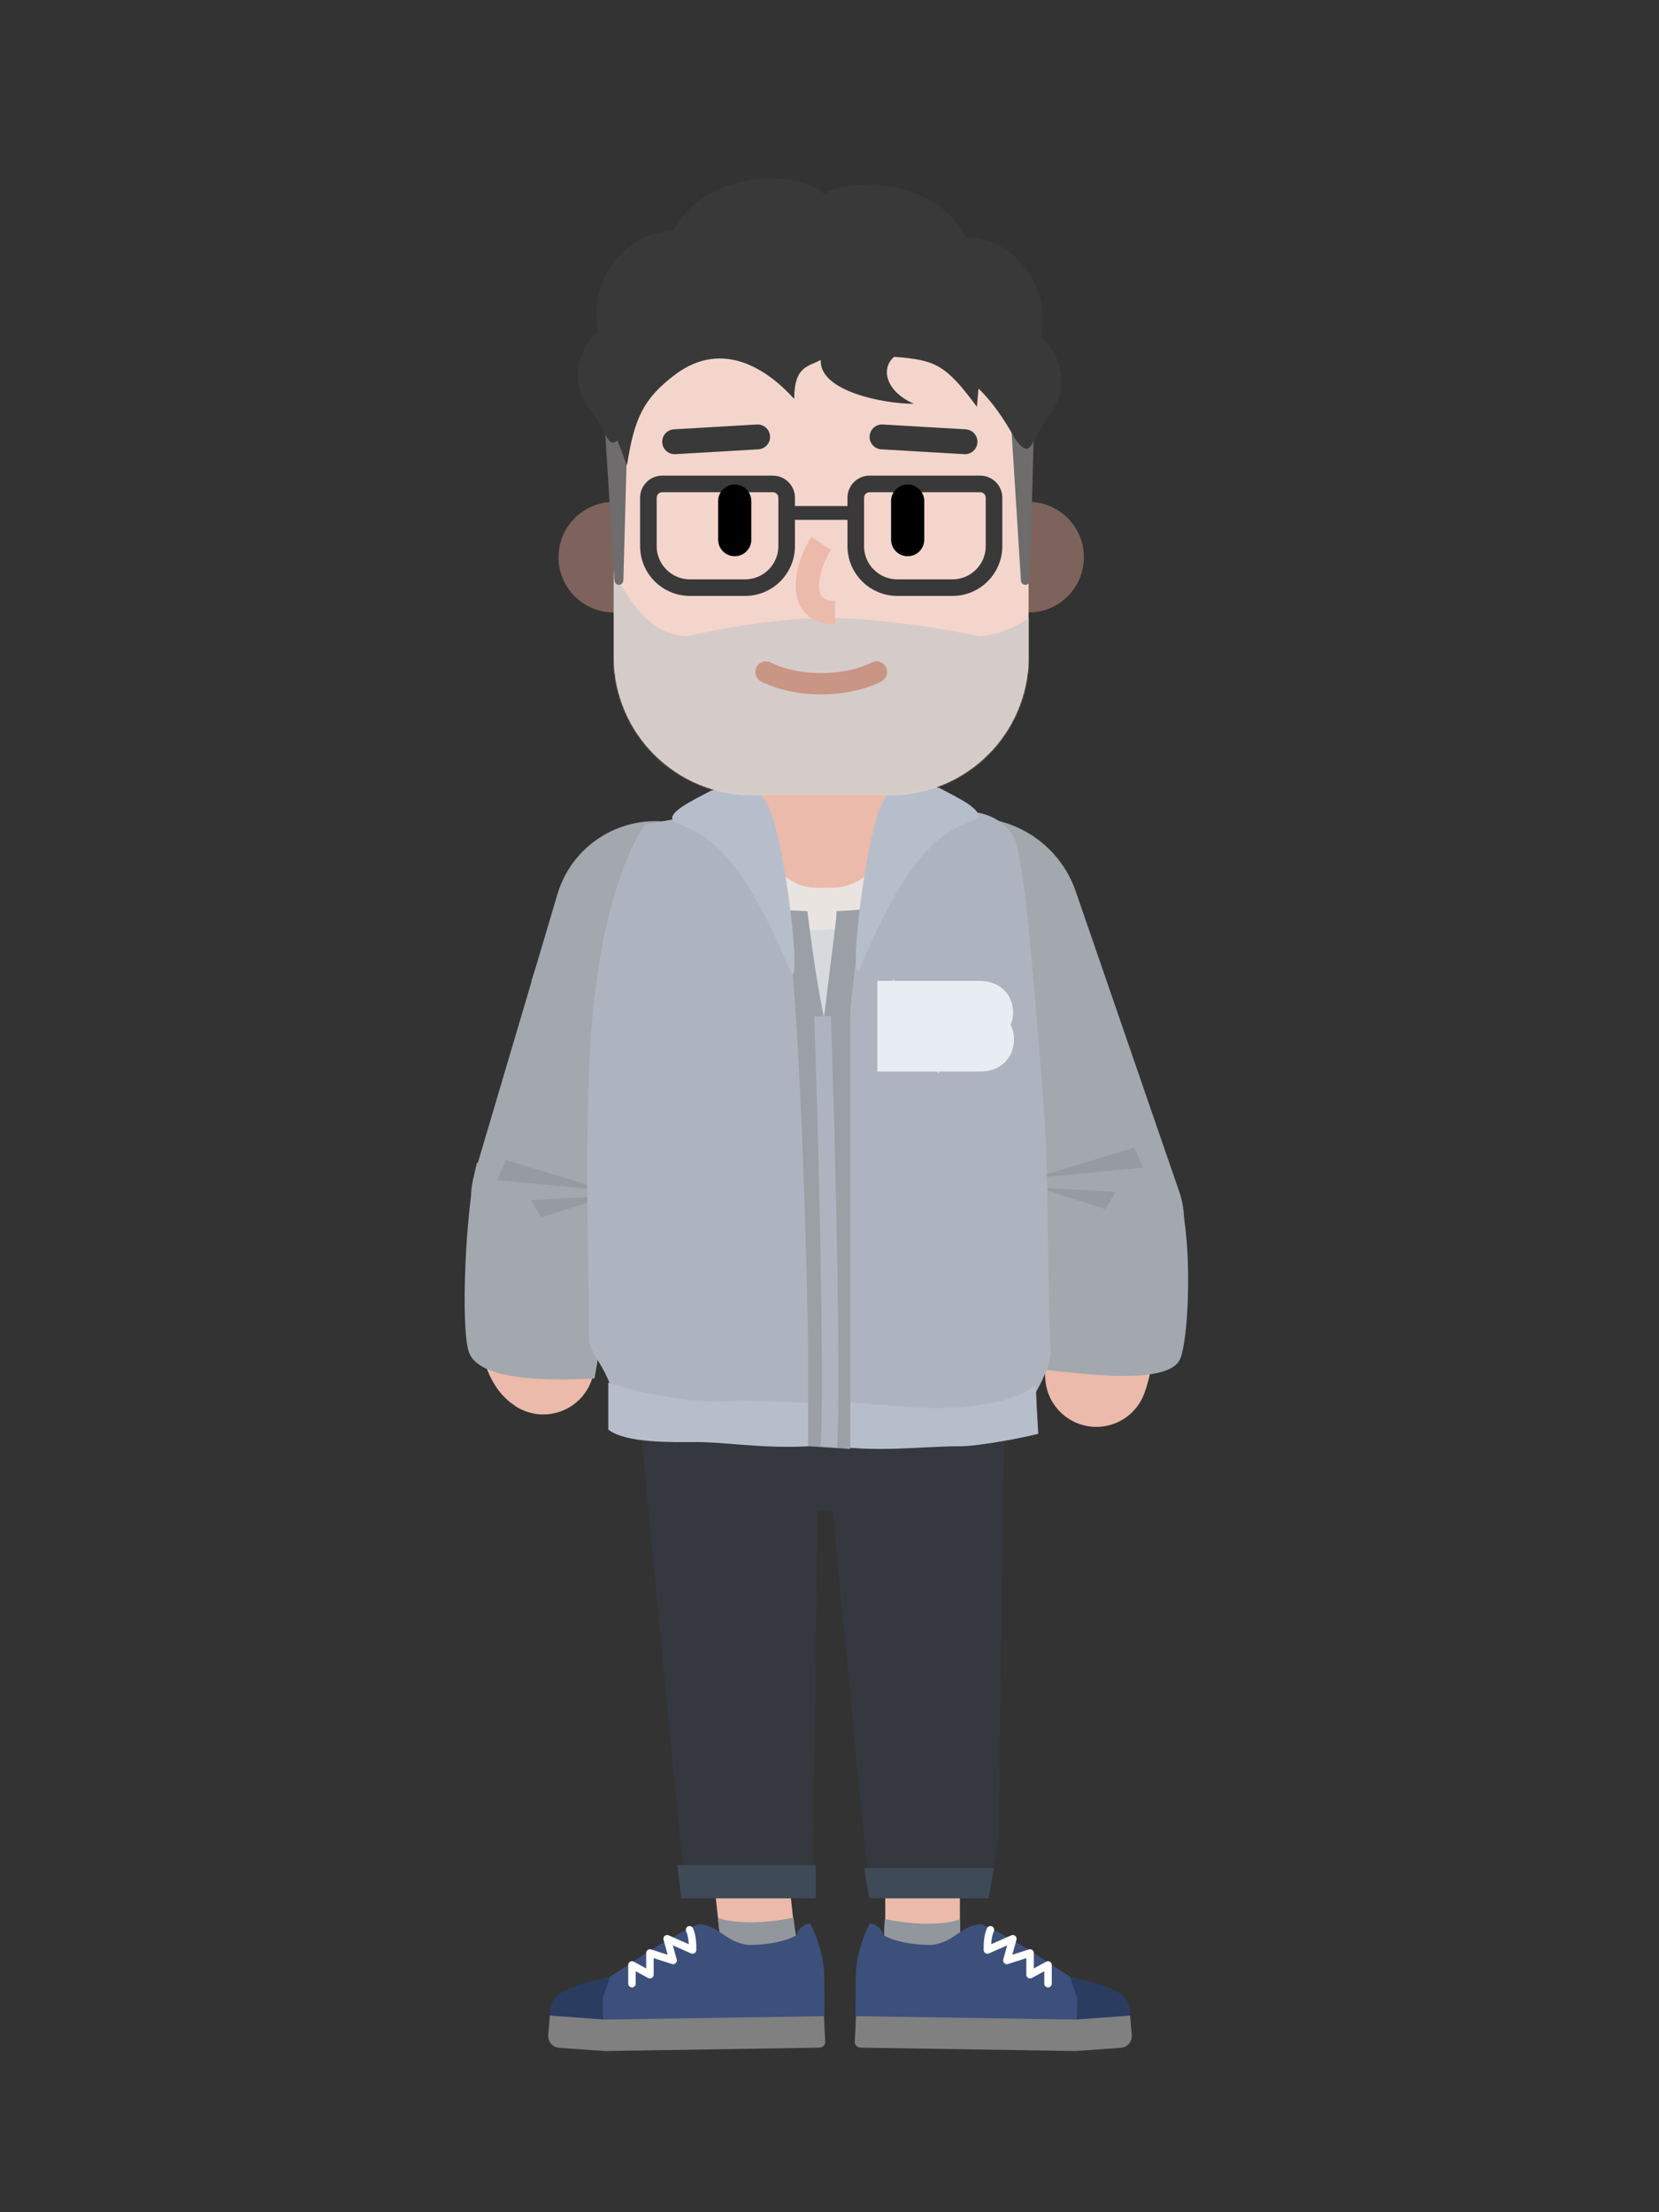 <svg width="1200" height="1600" viewBox="0 0 1200 1600" fill="none" xmlns="http://www.w3.org/2000/svg">
<rect x="0" y="0" width="1200" height="1600" fill="#333333" stroke="none"/>
<path d="M582.145 1092.92C645.928 1092.92 697.635 1068.43 697.635 1038.21C697.635 1008 645.928 983.508 582.145 983.508C518.361 983.508 466.654 1008 466.654 1038.21C466.654 1068.43 518.361 1092.92 582.145 1092.92Z" fill="#35383E"/>
<path d="M424.707 742.925C393 805 367 969 393 986" stroke="#EBBAAA" stroke-width="74" stroke-linecap="round" stroke-linejoin="bevel"/>
<path d="M747.722 720.188C793.074 800.584 809.491 949.648 793 995" stroke="#EBBAAA" stroke-width="74" stroke-linecap="round" stroke-linejoin="bevel"/>
<path d="M667.326 1247.92V1415.92" stroke="#EBBAAA" stroke-width="54" stroke-linecap="round" stroke-linejoin="bevel"/>
<path d="M531.271 1247.92L548 1401" stroke="#EBBAAA" stroke-width="54" stroke-linecap="round" stroke-linejoin="bevel"/>
<path d="M574 1387C544.4 1393 524.667 1389.5 519.5 1387L522.5 1420.5L554 1435.5L578 1415.5C577 1407 575 1397 574 1387Z" fill="#91979C"/>
<path d="M640 1388C669.6 1394 689.333 1390.5 694.5 1388V1421.5L663 1436.5L639 1416.5C640 1408 639 1398 640 1388Z" fill="#91979C"/>
<path d="M408.763 1481.02C408.563 1458.07 411.69 1444.11 431.639 1434.73C451.589 1425.35 470.38 1407.32 504.894 1391.86C504.894 1391.86 509.437 1391.01 516.832 1395.01C523.142 1398.42 531.248 1406.79 543.462 1406.69C556.724 1406.57 568.543 1403.76 575.886 1399.91C579.058 1391.22 586.096 1391.16 586.096 1391.16C586.096 1391.16 596.005 1410.02 596.171 1428.97C596.336 1447.91 596.319 1479.38 596.319 1479.38L408.763 1481.02Z" fill="#3D507B"/>
<path d="M498.795 1395.73C500.96 1400.6 500.96 1406.55 500.96 1410.34L482.554 1402.22L486.885 1417.92L470.102 1412.51V1428.21L457.109 1421.17V1434.71" stroke="white" stroke-width="5.414" stroke-linecap="round" stroke-linejoin="round"/>
<path d="M416.311 1436.49C422.431 1434.27 428.913 1432.59 441.341 1429.77L436.06 1444.98L436.211 1462.3L400.838 1462.61C399.395 1462.62 396.815 1460.7 398.047 1452.89C399.586 1443.13 407.614 1439.64 416.311 1436.49Z" fill="#2B3C61"/>
<path d="M596.912 1476.43L595.885 1458.2L437.279 1460.67L397.733 1457.77L396.525 1471.74C396.108 1476.57 399.726 1480.8 404.557 1481.13L437.478 1483.41L592.655 1481C595.116 1480.96 597.05 1478.88 596.912 1476.43Z" fill="#808080"/>
<path d="M806.412 1481.02C806.612 1458.07 803.486 1444.11 783.536 1434.73C763.587 1425.35 744.795 1407.32 710.282 1391.86C710.282 1391.86 705.739 1391.01 698.344 1395.01C692.033 1398.42 683.927 1406.79 671.714 1406.69C658.451 1406.57 646.632 1403.76 639.289 1399.91C636.117 1391.22 629.079 1391.16 629.079 1391.16C629.079 1391.16 619.17 1410.02 619.005 1428.97C618.839 1447.91 618.856 1479.38 618.856 1479.38L806.412 1481.02Z" fill="#3D507B"/>
<path d="M716.381 1395.73C714.215 1400.6 714.215 1406.55 714.215 1410.34L732.622 1402.22L728.291 1417.92L745.073 1412.51V1428.21L758.066 1421.17V1434.71" stroke="white" stroke-width="5.414" stroke-linecap="round" stroke-linejoin="round"/>
<path d="M798.865 1436.49C792.744 1434.27 786.262 1432.59 773.834 1429.77L779.116 1444.98L778.964 1462.3L814.337 1462.61C815.78 1462.62 818.36 1460.7 817.129 1452.89C815.59 1443.13 807.562 1439.64 798.865 1436.49Z" fill="#2B3C61"/>
<path d="M618.263 1476.43L619.291 1458.2L777.896 1460.67L817.443 1457.77L818.651 1471.74C819.068 1476.57 815.449 1480.8 810.618 1481.13L777.697 1483.41L622.52 1481C620.059 1480.96 618.125 1478.88 618.263 1476.43Z" fill="#808080"/>
<path d="M458 977H593L588 1336.79V1361H496L491.886 1330.3L458 977Z" fill="#35383E"/>
<path d="M591.714 983.021H727.172L722 1333L716 1361L629 1367L625.739 1337L591.714 983.021Z" fill="#35383E"/>
<path d="M490 1349H590V1373H492.785L490 1349Z" fill="#3E4A57"/>
<path d="M625 1351H719L715 1373H628.743L625 1351Z" fill="#3E4A57"/>
<rect x="389.663" y="693.534" width="109.872" height="16.687" transform="rotate(18 389.663 693.534)" fill="#F1EDED"/>
<rect x="802.742" y="732.021" width="109.872" height="16.687" transform="rotate(162 802.742 732.021)" fill="#F1EDED"/>
<path d="M460.553 649.116C461.388 614.7 488.939 586.912 523.345 585.788L603.669 583.16C610.214 582.954 616.769 583.294 623.253 584.191L701.66 595.034C736.251 599.816 760.864 631.088 757.38 665.834L742.548 813.722L749.99 1025.6C750.062 1027.41 663.814 1025.69 662 1025.6H523.345L444.536 1013.7C442.794 1013.61 441.464 1012.09 441.608 1010.35L457.007 795.303L460.553 649.116Z" fill="#D7DADD"/>
<path d="M591.114 672.774C630.962 672.774 663.264 640.471 663.264 600.623C663.264 560.776 630.962 528.473 591.114 528.473C551.266 528.473 518.963 560.776 518.963 600.623C518.963 640.471 551.266 672.774 591.114 672.774Z" fill="#E9E4E0"/>
<rect x="552" y="523" width="88" height="119" rx="37.911" fill="#EBBAAA"/>
<rect x="546" y="448" width="96" height="194" rx="48" fill="#EBBAAA"/>
<rect x="424.144" y="576" width="147.712" height="359.643" rx="73.856" transform="rotate(16.5 424.144 576)" fill="#A3A7AE"/>
<path d="M339.201 978C332.801 959.6 337 871 345 841L453.201 860C441 898 439 948 430 997L429.847 997.007C408.701 998.014 347.182 1000.94 339.201 978Z" fill="#A3A7AE"/>
<path d="M366 839L438.5 861L359.5 853.5L366 839Z" fill="#969BA3"/>
<path d="M384 868L440 865L391.5 880.5L384 868Z" fill="#969BA3"/>
<rect width="157.985" height="388.308" rx="78.993" transform="matrix(-0.946 0.326 0.326 0.946 752.378 570)" fill="#A3A7AE"/>
<path d="M603 852C602.206 784.844 580 692.652 580 660.5C573 660.5 566 659.5 561 656.5C561.27 630.657 563.098 604.155 552.115 580L466.591 596.472C453.269 614.805 429.831 669.579 426.07 774.497C423.08 857.877 426.171 914.061 426.07 968C426.043 981.933 446 992.179 446 1029.68C462.457 1034.44 548.927 1046.6 603 1029.68C613 964 604.176 951.418 603 852Z" fill="#AEB4BF"/>
<path d="M525 1013.5C502.6 1015.1 463 1008 440 1000V1034C453 1044 486.5 1043 505 1043C528 1043 565 1050 605 1044L603 1013.5C589 1016.5 547.4 1011.9 525 1013.5Z" fill="#B7BECB"/>
<path d="M854 982C860.4 963.6 862 899 854 869L740 864C752.201 902 738 941 747 990C768 991 846 1005 854 982Z" fill="#A3A7AE"/>
<path d="M820.5 830L748 852L827 844.5L820.5 830Z" fill="#969BA3"/>
<path d="M807 862L751 859L799.5 874.5L807 862Z" fill="#969BA3"/>
<path d="M595 840C595 743.793 605 690.112 605 659C610.5 659 616.45 659.5 624 657C627.584 630.4 637.264 600.882 647.382 578L705.425 587.36C719.863 589.688 732.535 598.084 735.745 612.353C742.859 643.979 746.943 703.045 753.438 780.125C760 858 756.741 923.547 760 977C761.017 993.673 738.124 1020.86 739 1031.72C710.241 1035.82 651.882 1048.1 601 1031.72C601 966.226 595 936.207 595 840Z" fill="#AEB4BF"/>
<path d="M664 1018C686.4 1019.6 730 1017.5 749 1002L751 1037C731 1042 703.5 1046 696 1046C663.612 1046 636 1051 596 1045V1011.5C610 1014.5 641.6 1016.4 664 1018Z" fill="#B7BECB"/>
<path d="M584.5 976C584.5 948.8 580.333 780 573 700L562.5 658L584 659C585.711 672.869 590 707 596 736L605.5 659L622.5 658C622.5 676.667 615 718.4 615 736V1048L584.5 1046V976Z" fill="#9B9FA6"/>
<path d="M595 735C598.333 833.167 602.5 1006 599.5 1046.5" stroke="#AEB4BF" stroke-width="12"/>
<path d="M704.688 593C715.888 587.4 690.688 576 679.688 570C670.688 567.333 650.888 561.2 639.688 578C625.688 599 612.317 724.148 622.688 699C662.688 602 690.688 600 704.688 593Z" fill="#B7BECB"/>
<path d="M489 595C477.8 589.4 503 578 514 572C523 569.333 542.8 563.2 554 580C568 601 581.371 726.148 571 701C531 604 503 602 489 595Z" fill="#B7BECB"/>
<path opacity="0.5" d="M744 443.001C766.091 443.001 784 425.092 784 403.001C784 380.91 766.091 363.001 744 363.001C721.909 363.001 704 380.91 704 403.001C704 425.092 721.909 443.001 744 443.001Z" fill="#C99584"/>
<path opacity="0.5" d="M444 443.001C421.908 443.001 404 425.092 404 403.001C404 380.91 421.908 363.001 444 363.001C466.091 363.001 484 380.91 484 403.001C484 425.092 466.091 443.001 444 443.001Z" fill="#C99584"/>
<path d="M444 305C444 222.157 511.157 155 594 155C676.843 155 744 222.157 744 305V475C744 530.228 699.228 575 644 575H544C488.772 575 444 530.228 444 475V305Z" fill="#F4D5CC"/>
<mask id="mask0" mask-type="alpha" maskUnits="userSpaceOnUse" x="444" y="155" width="300" height="420">
<path d="M444 305C444 222.157 511.157 155 594 155C676.843 155 744 222.157 744 305V475C744 530.228 699.228 575 644 575H544C488.772 575 444 530.228 444 475V305Z" fill="#F4D5CC"/>
</mask>
<g mask="url(#mask0)">
<path d="M498.018 460C459.72 460.56 445.06 409.564 431.018 393C427.351 425 419.818 490.2 419.018 495C418.218 499.8 444.684 559 458.018 588H693.018L777.018 489C780.018 447.333 796.018 374 784.018 402C772.018 430 735.351 460 708.018 460C708.018 460 647.018 447 599.018 447C551.018 447 498.018 460 498.018 460Z" fill="#D5CCC9"/>
</g>
<path d="M638 316L698 319.5" stroke="#393939" stroke-width="18" stroke-linecap="round"/>
<path d="M548 316L488 319.5" stroke="#393939" stroke-width="18" stroke-linecap="round"/>
<path d="M619 360C619 354.477 623.477 350 629 350H709C714.523 350 719 354.477 719 360V395C719 411.569 705.569 425 689 425H649C632.431 425 619 411.569 619 395V360Z" stroke="#393939" stroke-width="12"/>
<path d="M469 360C469 354.477 473.477 350 479 350H559C564.523 350 569 354.477 569 360V395C569 411.569 555.569 425 539 425H499C482.431 425 469 411.569 469 395V360Z" stroke="#393939" stroke-width="12"/>
<rect x="569" y="366" width="50" height="10" fill="#393939"/>
<path d="M656.537 362.407V390.297" stroke="black" stroke-width="24" stroke-linecap="round"/>
<path d="M531.46 362.407V390.297" stroke="black" stroke-width="24" stroke-linecap="round"/>
<path d="M554 486C554 486 568.667 494.5 594 494.5C619.333 494.5 634 486 634 486" stroke="#C99584" stroke-width="15.399" stroke-linecap="round"/>
<path d="M748.991 269.487C749.224 263.216 744.683 258.001 739 258.001C733.104 258.001 728.488 263.595 729.046 270.071L738.461 419.774C738.619 421.608 740.012 423.001 741.674 423.001C743.411 423.001 744.831 421.495 744.906 419.589L748.991 269.487Z" fill="#6E6C6C"/>
<path d="M454.991 269.487C455.224 263.216 450.683 258.001 445 258.001C439.104 258.001 434.488 263.595 435.046 270.071L444.461 419.774C444.619 421.608 446.012 423.001 447.674 423.001C449.411 423.001 450.831 421.495 450.906 419.589L454.991 269.487Z" fill="#6E6C6C"/>
<path d="M589.324 251.179C665.473 251.179 701 257 734 317C746.845 335.099 745.279 317.044 759.389 299.772C773.5 282.5 768.5 256.5 753 244C761 204 730.5 171.5 698.5 171.5C677.5 128.5 609 125.5 589.324 145C589.324 145 513.167 251.179 589.324 251.179Z" fill="#393939"/>
<path d="M596.377 246.703C520.229 246.703 484.702 252.523 451.702 312.523C438.856 330.622 440.423 312.567 426.312 295.295C412.202 278.023 417.202 252.023 432.702 239.523C424.702 199.523 455.201 167.023 487.201 167.023C508.201 124.023 576.701 121.023 596.377 140.523C596.377 140.523 672.534 246.703 596.377 246.703Z" fill="#393939"/>
<path d="M706.632 294.234C709.255 259.564 714.355 243.734 709.449 230.014L465.049 224L443 309.014L453.5 336.514C458.824 302.924 465.049 288.524 488.133 271.09C523.795 244.156 556.867 269.024 574.461 288.524C574.461 264.684 584.681 265.224 593.687 260.354C592.375 282.894 638.948 292.059 661.04 292.059C640.332 282.894 636.969 266.211 646.791 258.081C677.002 260.354 684.122 263.894 706.632 294.234Z" fill="#393939"/>
<path d="M594 393C584 408 574 443 604 443" stroke="#EBBAAA" stroke-width="17"/>
<path d="M680.192 765V719.432H668.992V742.344L654.4 719.432H644.608V765H655.808V742.088L670.4 765H680.192ZM723.469 751.56C723.469 745.16 719.693 742.792 717.837 741.64C719.245 740.68 722.829 737.8 722.829 732.616C722.829 724.744 717.773 719.432 708.301 719.432H689.421V765H709.261C717.389 765 723.469 760.264 723.469 751.56ZM711.629 733.192C711.629 734.984 710.669 736.904 707.597 736.904H700.621V729.48H707.597C710.669 729.48 711.629 731.4 711.629 733.192ZM712.269 750.92C712.269 752.84 711.245 754.952 708.173 754.952H700.621V746.952H708.173C711.245 746.952 712.269 749 712.269 750.92Z" fill="#3D507B"/>
<path d="M680.192 765V775H690.192V765H680.192ZM680.192 719.432H690.192V709.432H680.192V719.432ZM668.992 719.432V709.432H658.992V719.432H668.992ZM668.992 742.344L660.557 747.716L678.992 776.661V742.344H668.992ZM654.4 719.432L662.835 714.06L659.887 709.432H654.4V719.432ZM644.608 719.432V709.432H634.608V719.432H644.608ZM644.608 765H634.608V775H644.608V765ZM655.808 765V775H665.808V765H655.808ZM655.808 742.088L664.243 736.716L645.808 707.771V742.088H655.808ZM670.4 765L661.965 770.372L664.913 775H670.4V765ZM690.192 765V719.432H670.192V765H690.192ZM680.192 709.432H668.992V729.432H680.192V709.432ZM658.992 719.432V742.344H678.992V719.432H658.992ZM677.427 736.972L662.835 714.06L645.965 724.804L660.557 747.716L677.427 736.972ZM654.4 709.432H644.608V729.432H654.4V709.432ZM634.608 719.432V765H654.608V719.432H634.608ZM644.608 775H655.808V755H644.608V775ZM665.808 765V742.088H645.808V765H665.808ZM647.373 747.46L661.965 770.372L678.835 759.628L664.243 736.716L647.373 747.46ZM670.4 775H680.192V755H670.4V775ZM717.837 741.64L712.203 733.378L699.508 742.033L712.563 750.136L717.837 741.64ZM689.421 719.432V709.432H679.421V719.432H689.421ZM689.421 765H679.421V775H689.421V765ZM700.62 736.904H690.62V746.904H700.62V736.904ZM700.62 729.48V719.48H690.62V729.48H700.62ZM700.62 754.952H690.62V764.952H700.62V754.952ZM700.62 746.952V736.952H690.62V746.952H700.62ZM733.469 751.56C733.469 746.199 731.823 741.863 729.289 738.553C726.913 735.45 724.111 733.765 723.11 733.144L712.563 750.136C713.418 750.667 713.432 750.742 713.408 750.711C713.371 750.662 713.359 750.625 713.37 750.657C713.383 750.694 713.469 750.959 713.469 751.56H733.469ZM723.47 749.902C725.67 748.402 732.829 742.911 732.829 732.616H712.829C712.829 732.685 712.823 732.721 712.821 732.732C712.819 732.744 712.817 732.748 712.817 732.749C712.817 732.75 712.803 732.788 712.747 732.867C712.686 732.951 712.596 733.053 712.48 733.158C712.366 733.262 712.264 733.336 712.203 733.378L723.47 749.902ZM732.829 732.616C732.829 726.493 730.807 720.358 725.983 715.802C721.215 711.299 714.872 709.432 708.3 709.432V729.432C711.201 729.432 712.122 730.221 712.25 730.342C712.322 730.41 712.829 730.867 712.829 732.616H732.829ZM708.3 709.432H689.421V729.432H708.3V709.432ZM679.421 719.432V765H699.421V719.432H679.421ZM689.421 775H709.26V755H689.421V775ZM709.26 775C715.205 775 721.324 773.258 726.085 768.992C730.996 764.593 733.469 758.39 733.469 751.56H713.469C713.469 752.565 713.296 753.163 713.165 753.476C713.04 753.776 712.897 753.955 712.74 754.096C712.429 754.374 711.444 755 709.26 755V775ZM701.629 733.192C701.629 732.459 701.814 730.742 703.281 729.087C704.957 727.196 706.939 726.904 707.596 726.904V746.904C711.326 746.904 715.324 745.652 718.248 742.353C720.963 739.29 721.629 735.717 721.629 733.192H701.629ZM707.596 726.904H700.62V746.904H707.596V726.904ZM710.62 736.904V729.48H690.62V736.904H710.62ZM700.62 739.48H707.596V719.48H700.62V739.48ZM707.596 739.48C706.939 739.48 704.957 739.188 703.281 737.297C701.814 735.642 701.629 733.925 701.629 733.192H721.629C721.629 730.667 720.963 727.094 718.248 724.031C715.324 720.732 711.326 719.48 707.596 719.48V739.48ZM702.269 750.92C702.269 750.28 702.419 748.78 703.69 747.254C704.36 746.451 705.211 745.814 706.144 745.411C707.05 745.02 707.79 744.952 708.173 744.952V764.952C712.214 764.952 716.238 763.438 719.055 760.058C721.606 756.996 722.269 753.48 722.269 750.92H702.269ZM708.173 744.952H700.62V764.952H708.173V744.952ZM710.62 754.952V746.952H690.62V754.952H710.62ZM700.62 756.952H708.173V736.952H700.62V756.952ZM708.173 756.952C707.308 756.952 705.336 756.552 703.757 754.697C702.426 753.133 702.269 751.57 702.269 750.92H722.269C722.269 748.35 721.599 744.803 718.988 741.735C716.129 738.376 712.109 736.952 708.173 736.952V756.952Z" fill="#E8ECF3"/>
</svg>
